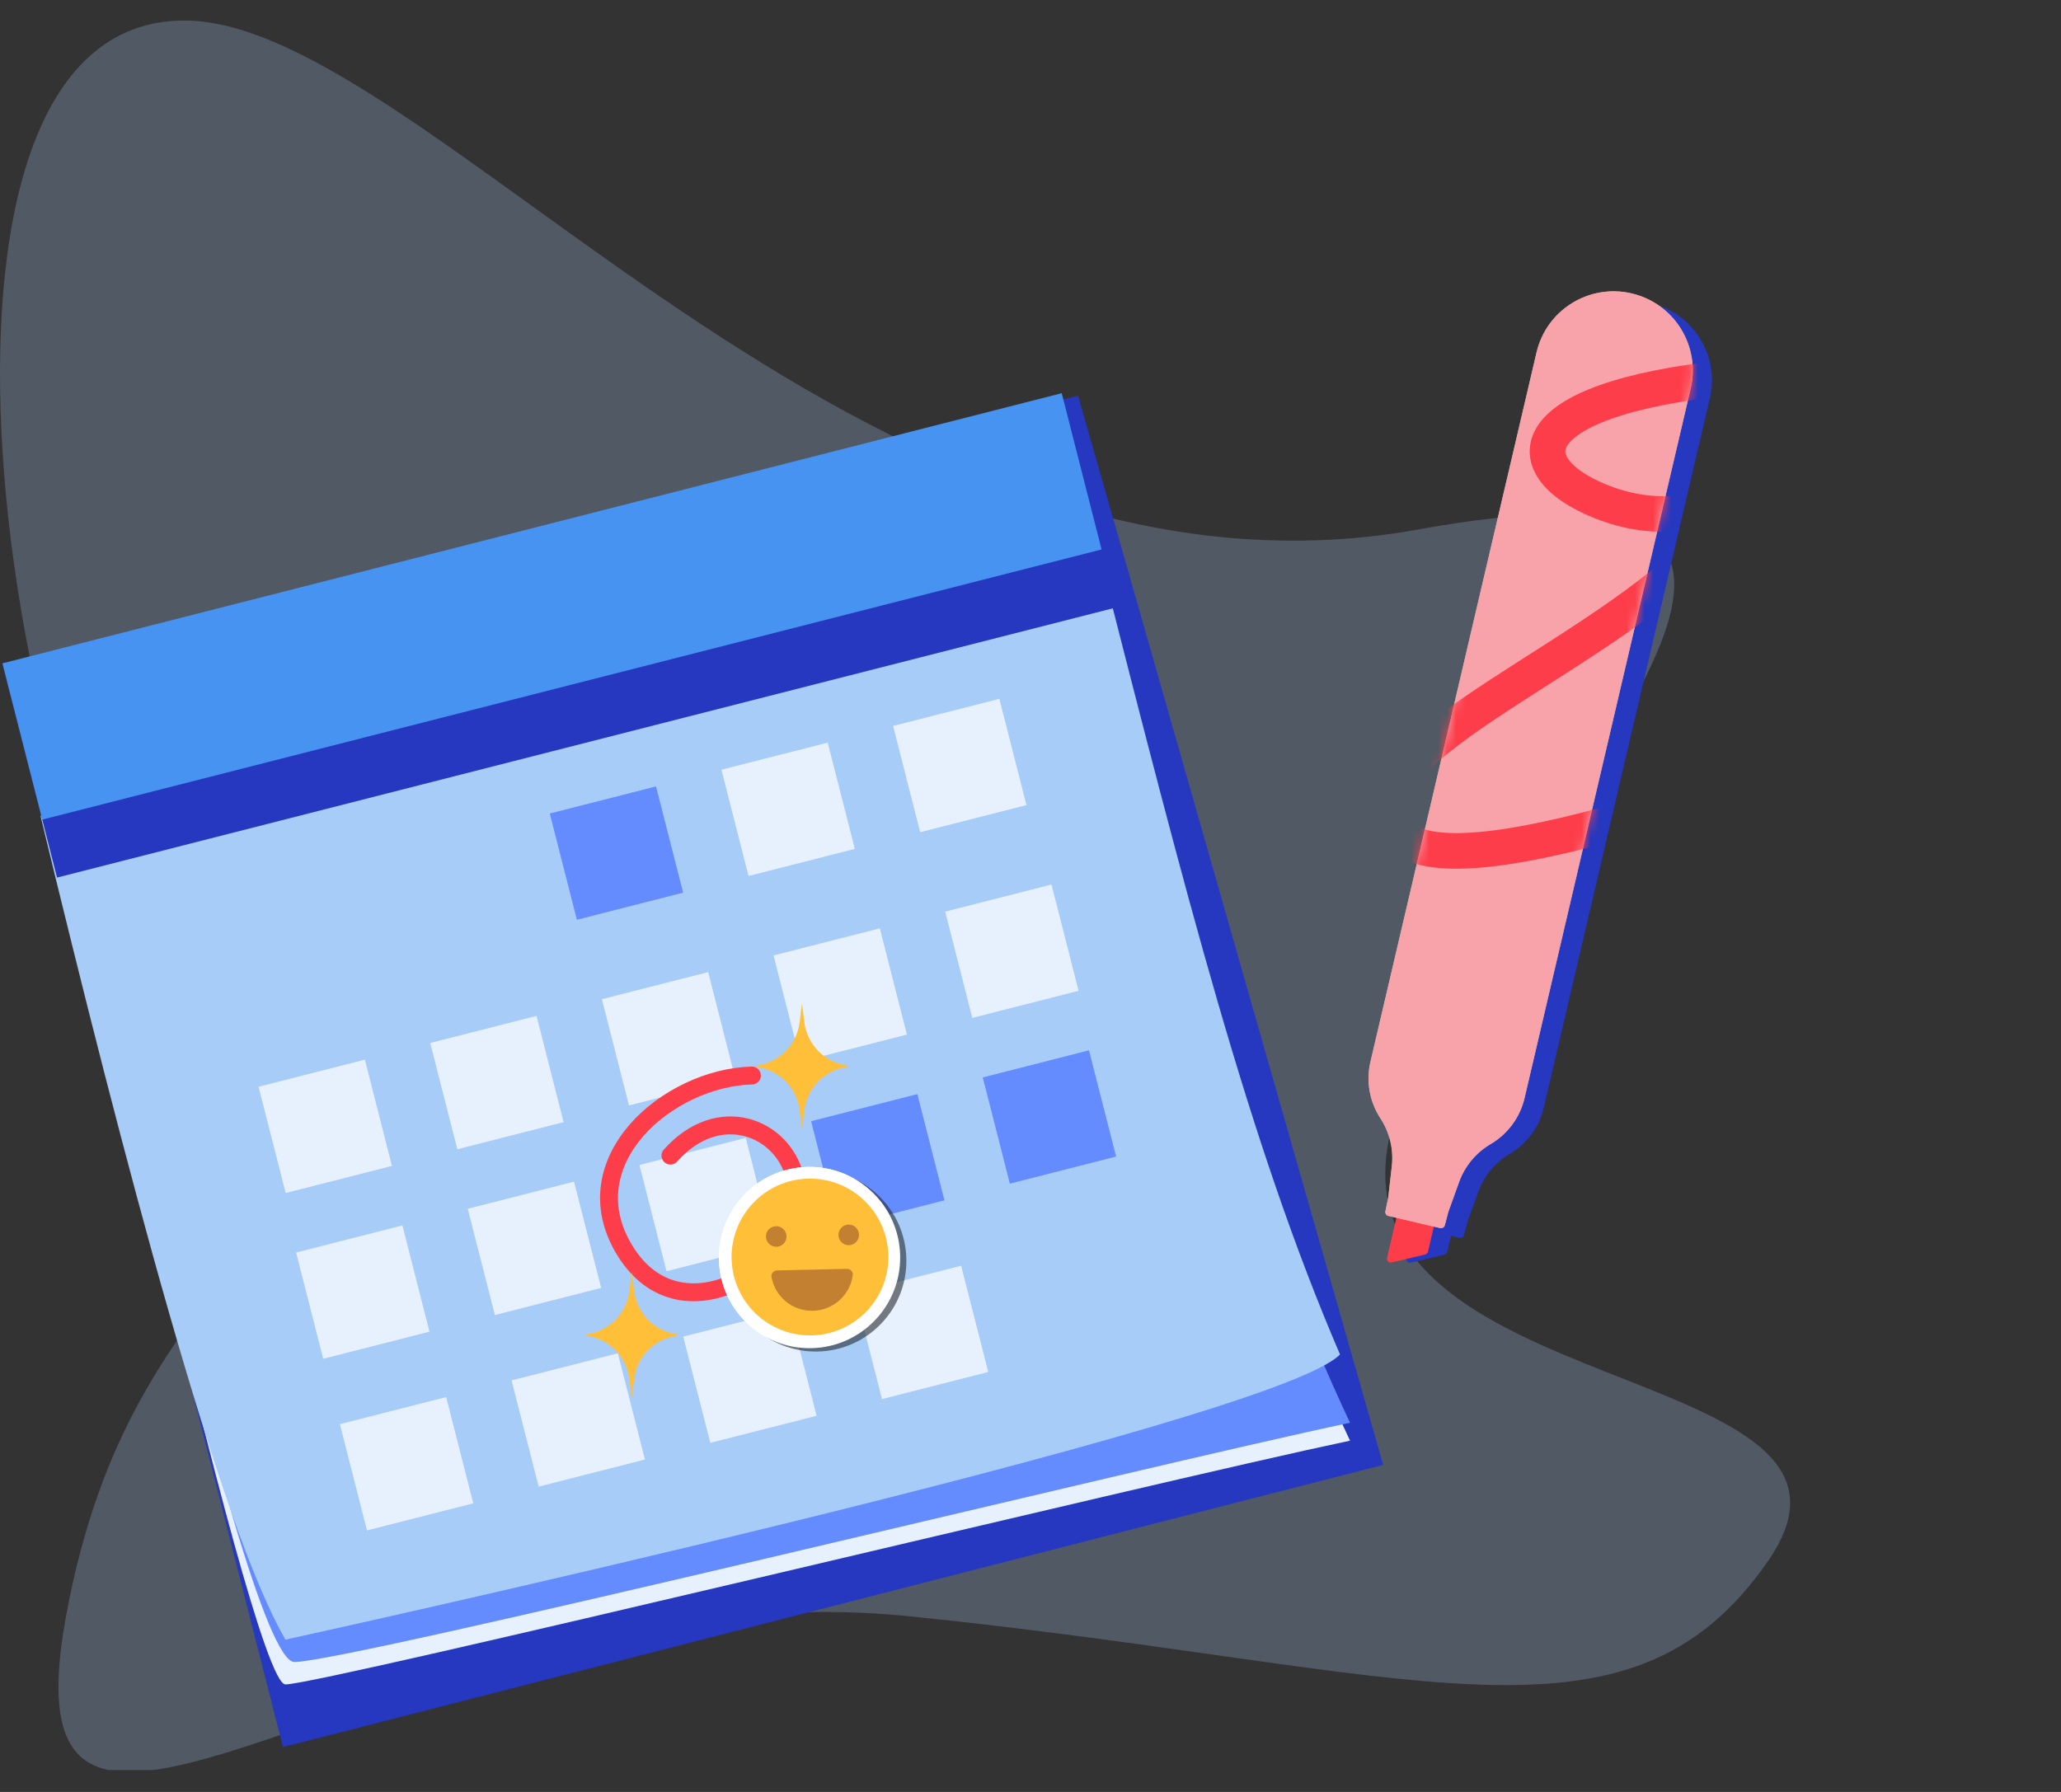 <svg width="230" height="200" viewBox="0 0 230 200" fill="none" xmlns="http://www.w3.org/2000/svg">
<rect x="0" y="0" width="230" height="200" fill="#333333" stroke="none"/>
<g clip-path="url(#clip0_5311_362348)">
<path opacity="0.25" d="M155.231 126.143C147.49 156.837 213.05 151.428 197.326 174.2C181.602 196.972 158.028 186.179 101.632 180.409C45.237 174.639 -0.263 222.187 7.365 180.409C14.994 138.631 40.872 143.026 20.557 117.911C0.241 92.796 -13.14 2.291 20.557 2.291C47.733 2.291 96.151 70.319 158.278 59.095C220.405 47.87 162.972 95.45 155.231 126.143Z" fill="#A8CCF8"/>
</g>
<path d="M0.879 74.624L120.311 44.16L154.357 163.501L31.582 194.995L0.879 74.624Z" fill="#2538BF"/>
<path d="M5.929 87.003L120.357 56.502C120.357 56.502 129.857 116.501 150.657 160.795C128.357 165.501 35.857 188.002 31.857 188.001C27.857 188 5.929 87.003 5.929 87.003Z" fill="#E7F1FD"/>
<path d="M5.929 85.003L120.357 54.501C120.357 54.501 129.857 114.501 150.657 158.794C128.357 163.501 38.857 185.5 32.857 185.5C26.857 185.5 5.929 85.003 5.929 85.003Z" fill="#648CFE"/>
<path d="M4.519 91.05L122.417 60.978C132.328 99.832 139.357 127.5 149.54 151.17C142.222 158.839 31.857 183 31.857 183C24.556 170.517 13.693 129.082 4.519 91.05Z" fill="#A8CCF8"/>
<rect x="0.763" y="75.974" width="122" height="22.676" transform="rotate(-14.309 0.763 75.974)" fill="#2538BF"/>
<rect x="0.269" y="74.037" width="122" height="18" transform="rotate(-14.309 0.269 74.037)" fill="#4793F1"/>
<rect x="61.353" y="90.797" width="12.238" height="12.238" transform="rotate(-14.309 61.353 90.797)" fill="#648CFE"/>
<rect x="80.51" y="85.911" width="12.238" height="12.238" transform="rotate(-14.309 80.51 85.911)" fill="#E7F1FD"/>
<rect x="99.666" y="81.024" width="12.238" height="12.238" transform="rotate(-14.309 99.666 81.024)" fill="#E7F1FD"/>
<rect x="37.932" y="158.953" width="12.238" height="12.238" transform="rotate(-14.309 37.932 158.953)" fill="#E7F1FD"/>
<rect x="57.089" y="154.067" width="12.238" height="12.238" transform="rotate(-14.309 57.089 154.067)" fill="#E7F1FD"/>
<rect x="76.245" y="149.181" width="12.238" height="12.238" transform="rotate(-14.309 76.245 149.181)" fill="#E7F1FD"/>
<rect x="95.401" y="144.295" width="12.238" height="12.238" transform="rotate(-14.309 95.401 144.295)" fill="#E7F1FD"/>
<rect x="28.857" y="121.295" width="12.238" height="12.238" transform="rotate(-14.309 28.857 121.295)" fill="#E7F1FD"/>
<rect x="48.014" y="116.41" width="12.238" height="12.238" transform="rotate(-14.309 48.014 116.41)" fill="#E7F1FD"/>
<rect x="67.17" y="111.522" width="12.238" height="12.238" transform="rotate(-14.309 67.17 111.522)" fill="#E7F1FD"/>
<rect x="86.326" y="106.637" width="12.238" height="12.238" transform="rotate(-14.309 86.326 106.637)" fill="#E7F1FD"/>
<rect x="105.482" y="101.75" width="12.238" height="12.238" transform="rotate(-14.309 105.482 101.75)" fill="#E7F1FD"/>
<rect x="33.046" y="139.797" width="12.238" height="12.238" transform="rotate(-14.309 33.046 139.797)" fill="#E7F1FD"/>
<rect x="52.202" y="134.912" width="12.238" height="12.238" transform="rotate(-14.309 52.202 134.912)" fill="#E7F1FD"/>
<rect x="71.358" y="130.024" width="12.238" height="12.238" transform="rotate(-14.309 71.358 130.024)" fill="#E7F1FD"/>
<rect x="90.515" y="125.139" width="12.238" height="12.238" transform="rotate(-14.309 90.515 125.139)" fill="#648CFE"/>
<rect x="109.671" y="120.252" width="12.238" height="12.238" transform="rotate(-14.309 109.671 120.252)" fill="#648CFE"/>
<path d="M83.909 120.042C74.577 120.283 63.641 129.598 69.72 139.55C76.712 150.994 92.266 138.804 88.706 131.332C87.294 125.795 80.195 122.95 74.818 128.978" stroke="#FD3D4A" stroke-width="2" stroke-linecap="round"/>
<path d="M89.5 112L89.759 114.071C90.067 116.533 91.957 118.499 94.406 118.902L95 119L94.406 119.098C91.957 119.501 90.067 121.467 89.759 123.929L89.5 126L89.241 123.929C88.933 121.467 87.043 119.501 84.594 119.098L84 119L84.594 118.902C87.043 118.499 88.933 116.533 89.241 114.071L89.5 112Z" fill="#FFBF39"/>
<path d="M70.5 142L70.759 144.071C71.067 146.533 72.957 148.499 75.406 148.902L76 149L75.406 149.098C72.957 149.501 71.067 151.467 70.759 153.929L70.5 156L70.241 153.929C69.933 151.467 68.043 149.501 65.594 149.098L65 149L65.594 148.902C68.043 148.499 69.933 146.533 70.241 144.071L70.5 142Z" fill="#FFBF39"/>
<g clip-path="url(#clip1_5311_362348)">
<path d="M173.612 40.425C174.724 35.675 179.477 32.726 184.227 33.838C188.977 34.95 191.926 39.702 190.814 44.452L172.277 123.638C171.772 125.798 170.403 127.657 168.489 128.781C166.857 129.74 165.611 131.24 164.969 133.021L163.775 136.33L163.378 137.837C163.317 138.068 163.083 138.209 162.85 138.155L160.395 137.58L157.079 136.804C156.847 136.749 156.699 136.519 156.747 136.285L157.06 134.758L157.46 131.263C157.675 129.382 157.224 127.485 156.187 125.901C154.971 124.045 154.57 121.772 155.075 119.611L173.612 40.425Z" fill="#2538BF"/>
<path d="M156.939 140.389L158.145 135.24C158.201 135.002 158.438 134.855 158.676 134.91L161.999 135.688C162.237 135.744 162.384 135.982 162.329 136.219L161.512 139.707C161.474 139.87 161.347 139.997 161.184 140.036L157.472 140.92C157.152 140.996 156.865 140.709 156.939 140.389Z" fill="#2538BF"/>
<path d="M154.791 140.372L155.996 135.222C156.052 134.985 156.29 134.837 156.527 134.893L159.851 135.671C160.088 135.726 160.236 135.964 160.18 136.201L159.364 139.689C159.326 139.852 159.199 139.98 159.036 140.018L155.323 140.902C155.004 140.978 154.716 140.692 154.791 140.372Z" fill="#FD3D4A"/>
<path d="M171.472 39.334C172.584 34.584 177.336 31.635 182.087 32.747C186.837 33.859 189.786 38.611 188.674 43.361L170.137 122.547C169.631 124.708 168.262 126.566 166.349 127.69C164.717 128.649 163.471 130.149 162.829 131.93L161.635 135.239L161.238 136.746C161.177 136.977 160.943 137.118 160.71 137.064L158.255 136.489L154.939 135.713C154.706 135.658 154.559 135.428 154.607 135.194L154.92 133.667L155.32 130.172C155.534 128.291 155.084 126.394 154.047 124.81C152.831 122.954 152.43 120.681 152.935 118.52L171.472 39.334Z" fill="white"/>
<path opacity="0.6" d="M171.472 39.334C172.584 34.584 177.336 31.635 182.087 32.747C186.837 33.859 189.786 38.611 188.674 43.361L170.137 122.547C169.631 124.708 168.262 126.566 166.349 127.69C164.717 128.649 163.471 130.149 162.829 131.93L161.635 135.239L161.238 136.746C161.177 136.977 160.943 137.118 160.71 137.064L158.255 136.489L154.939 135.713C154.706 135.658 154.559 135.428 154.607 135.194L154.92 133.667L155.32 130.172C155.534 128.291 155.084 126.394 154.047 124.81C152.831 122.954 152.43 120.681 152.935 118.52L171.472 39.334Z" fill="#F46670"/>
<mask id="mask0_5311_362348" style="mask-type:alpha" maskUnits="userSpaceOnUse" x="152" y="32" width="37" height="106">
<path d="M171.472 39.333C172.584 34.583 177.336 31.634 182.086 32.746C186.836 33.858 189.786 38.61 188.674 43.36L170.137 122.546C169.631 124.707 168.262 126.565 166.349 127.689C164.717 128.648 163.471 130.148 162.829 131.929L161.635 135.238L161.238 136.745C161.177 136.976 160.943 137.117 160.71 137.063L158.255 136.488L154.939 135.712C154.706 135.657 154.559 135.427 154.607 135.193L154.92 133.666L155.319 130.171C155.534 128.29 155.084 126.393 154.047 124.809C152.831 122.953 152.429 120.68 152.935 118.519L171.472 39.333Z" fill="#4793F1"/>
</mask>
<g mask="url(#mask0_5311_362348)">
<path d="M195.829 41.86C169.239 44.027 168.67 51.997 178.686 55.991C193.829 62.031 202.472 45.456 191.802 59.062C181.133 72.667 149.848 83.262 155.612 92.549C161.376 101.837 207.937 81.21 207.232 84.221" stroke="#FD3D4A" stroke-width="3.975"/>
</g>
</g>
<path d="M100.452 140.128C100.578 145.713 96.153 150.342 90.568 150.468C84.984 150.593 80.354 146.168 80.229 140.584C80.103 134.999 84.528 130.37 90.113 130.244C95.697 130.118 100.327 134.543 100.452 140.128Z" fill="white"/>
<path opacity="0.6" d="M101.145 140.507C101.271 146.092 96.846 150.721 91.261 150.847C85.677 150.972 81.048 146.547 80.922 140.962C80.796 135.378 85.221 130.749 90.806 130.623C96.391 130.497 101.02 134.922 101.145 140.507Z" fill="#252A30"/>
<path d="M100.452 140.128C100.578 145.713 96.153 150.342 90.568 150.468C84.984 150.593 80.354 146.168 80.229 140.584C80.103 134.999 84.528 130.37 90.113 130.244C95.697 130.118 100.327 134.543 100.452 140.128Z" fill="white"/>
<circle cx="90.39" cy="140.297" r="8.749" transform="rotate(-1.29 90.39 140.297)" fill="#FFBF39"/>
<path d="M90.717 146.298C93.009 146.246 94.871 144.523 95.165 142.32C95.217 141.927 94.883 141.611 94.487 141.62L86.74 141.794C86.344 141.803 86.024 142.134 86.094 142.524C86.487 144.712 88.424 146.35 90.717 146.298Z" fill="#C28030"/>
<circle cx="86.626" cy="138.008" r="1.148" transform="rotate(-1.29 86.626 138.008)" fill="#C28030"/>
<circle cx="94.715" cy="137.828" r="1.148" transform="rotate(-1.29 94.715 137.828)" fill="#C28030"/>
<defs>
<clipPath id="clip0_5311_362348">
<rect width="200" height="195.261" fill="white" transform="translate(0 2.291)"/>
</clipPath>
<clipPath id="clip1_5311_362348">
<rect width="98.837" height="72.615" fill="white" transform="translate(108.021 93.276) rotate(-43.693)"/>
</clipPath>
</defs>
</svg>
